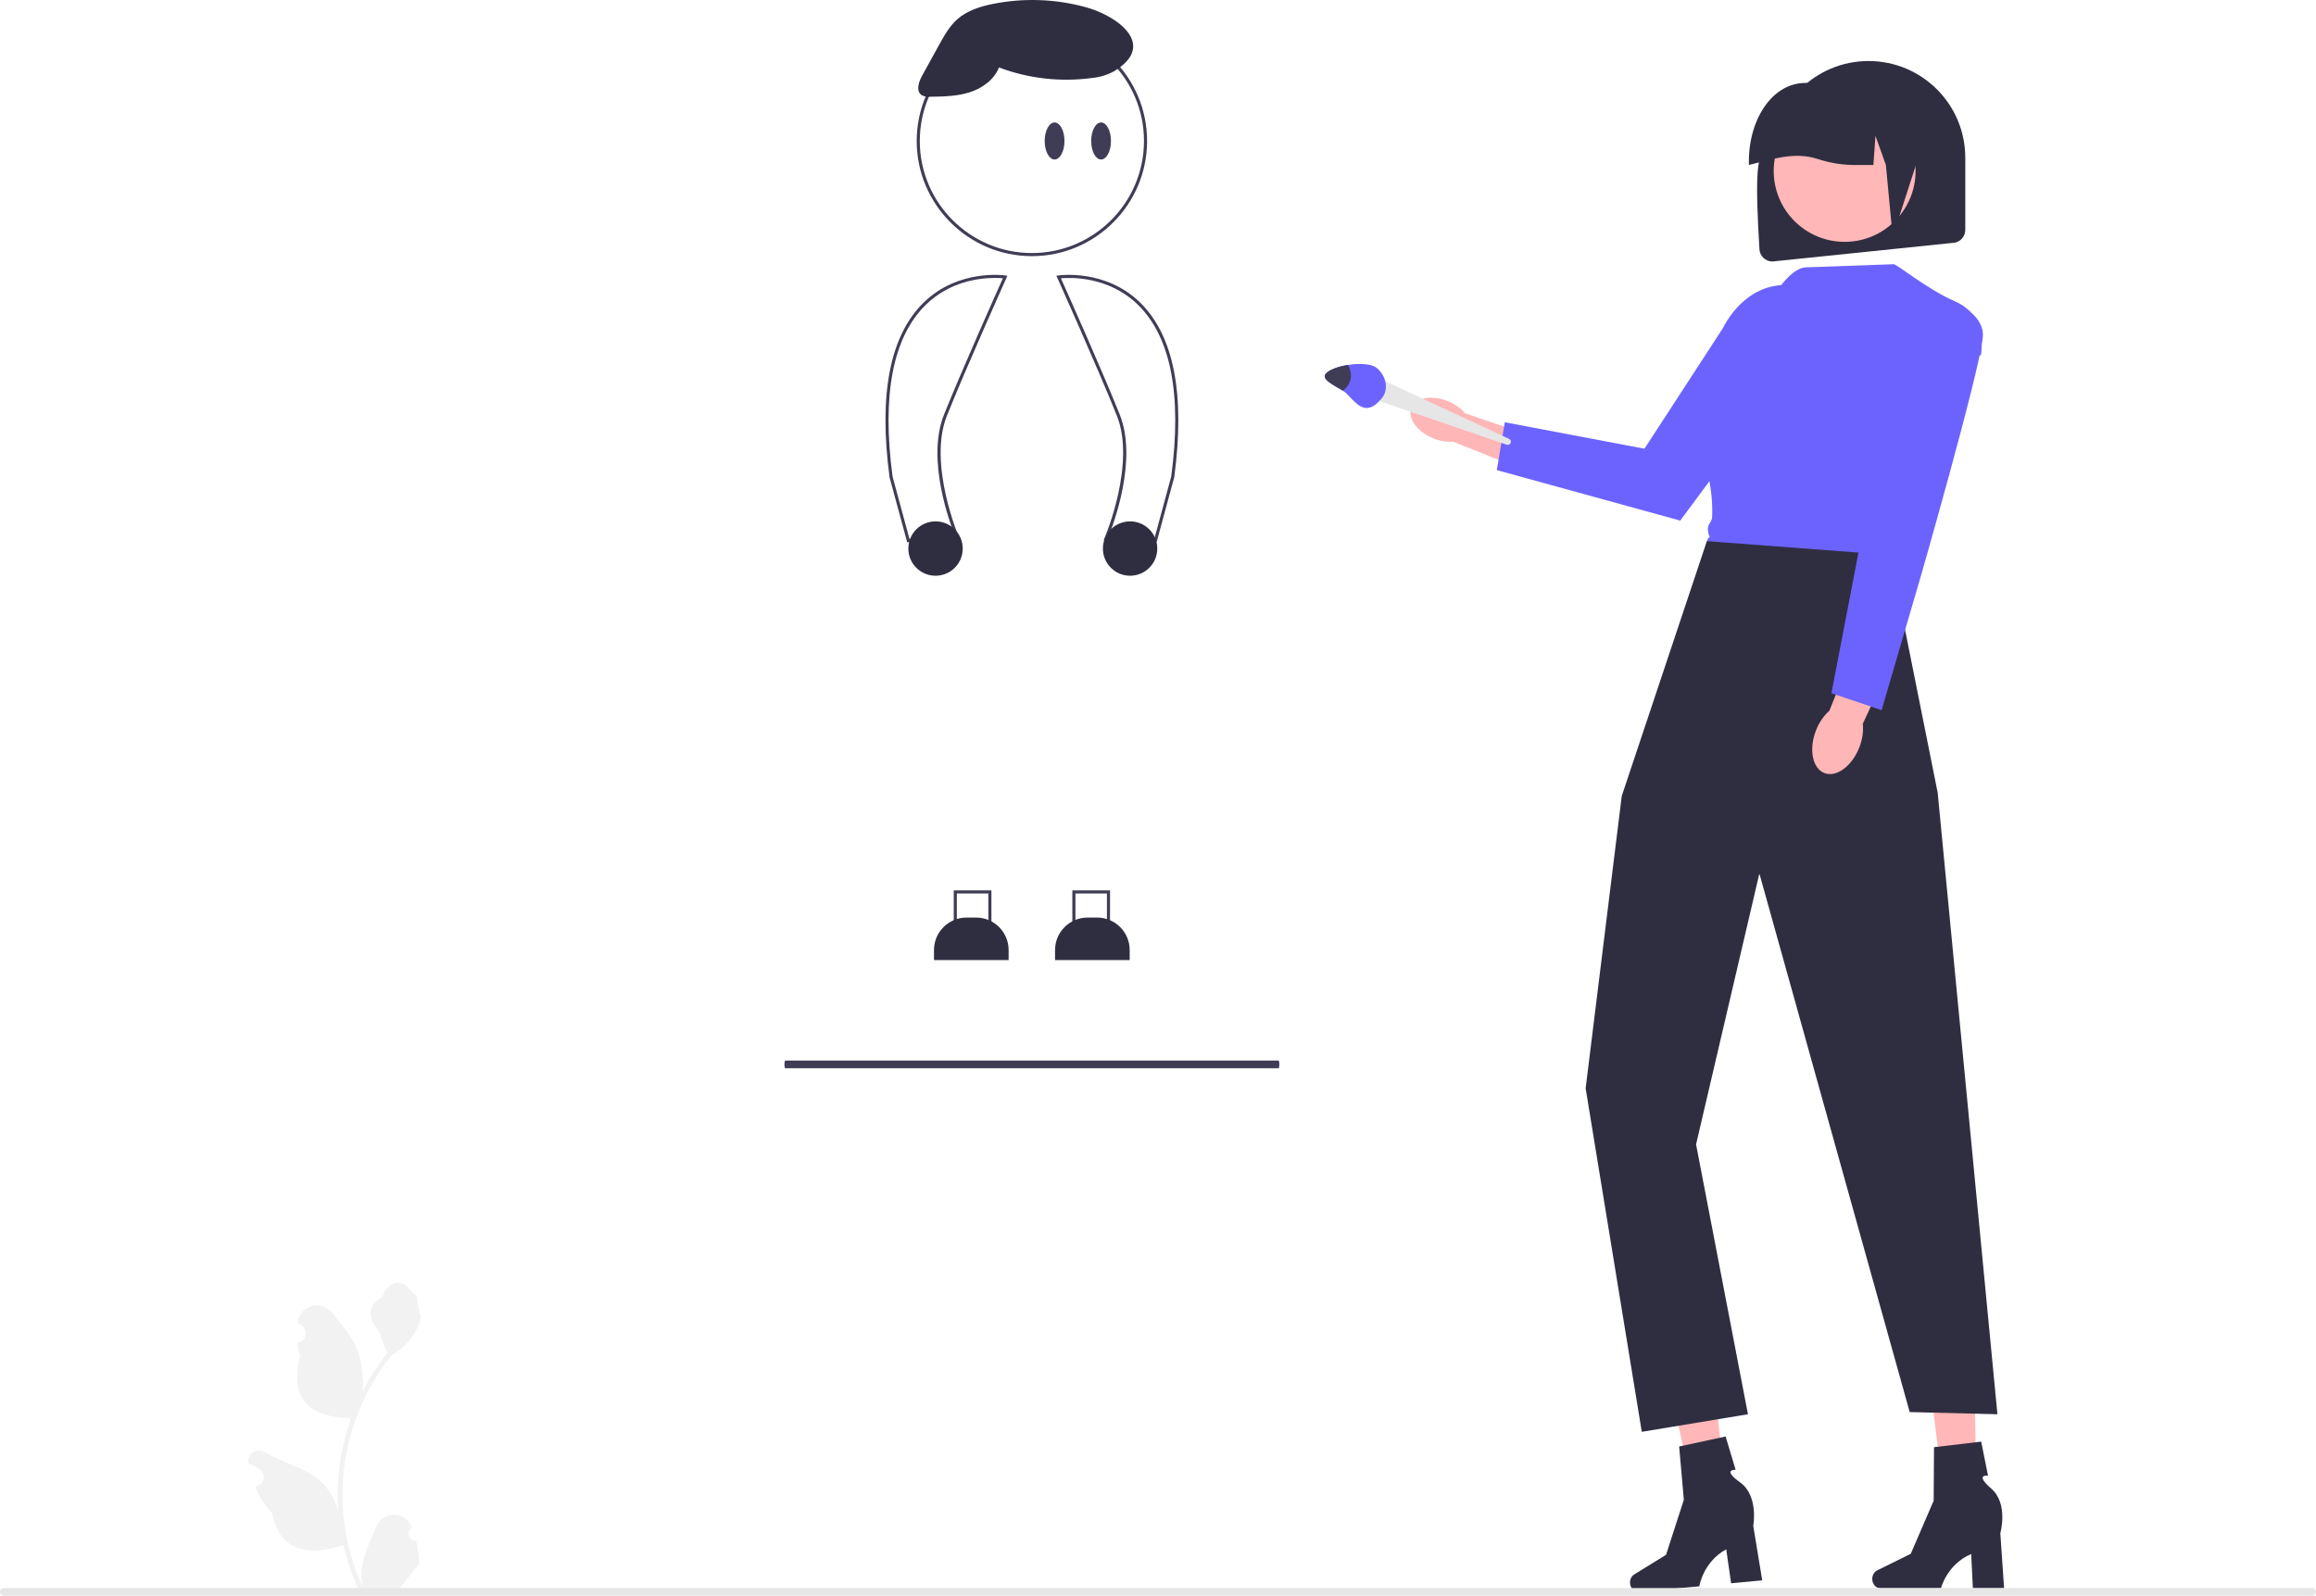 <svg xmlns="http://www.w3.org/2000/svg" width="748.775" height="515.969" viewBox="0 0 748.775 515.969" xmlns:xlink="http://www.w3.org/1999/xlink"><path d="M134.516,498.182c-2.066,.129-3.208-2.437-1.645-3.933l.155-.618c-.02-.05-.041-.099-.062-.148-2.089-4.982-9.17-4.947-11.241,.042-1.839,4.428-4.179,8.864-4.756,13.546-.258,2.067-.142,4.172,.316,6.2-4.308-9.411-6.575-19.687-6.575-30.021,0-2.597,.142-5.193,.433-7.783,.239-2.119,.568-4.224,.995-6.31,2.306-11.277,7.299-22.018,14.5-30.99,3.462-1.892,6.349-4.851,8.093-8.397,.626-1.279,1.117-2.655,1.35-4.056-.394,.052-1.486-5.949-1.188-6.317-.549-.833-1.532-1.247-2.131-2.06-2.982-4.043-7.091-3.337-9.236,2.157-4.582,2.313-4.627,6.148-1.815,9.837,1.789,2.347,2.035,5.522,3.604,8.035-.162,.207-.329,.407-.491,.614-2.961,3.798-5.522,7.88-7.681,12.169,.61-4.766-.291-10.508-1.826-14.21-1.748-4.217-5.025-7.769-7.91-11.415-3.466-4.379-10.573-2.468-11.184,3.083-.006,.054-.012,.107-.017,.161,.429,.242,.848,.499,1.259,.77,2.339,1.547,1.531,5.174-1.241,5.602l-.063,.01c.155,1.544,.42,3.074,.807,4.579-3.702,14.316,4.29,19.53,15.701,19.764,.252,.129,.497,.258,.749,.381-1.156,3.255-2.08,6.594-2.764,9.979-.614,2.99-1.04,6.013-1.279,9.049-.297,3.83-.271,7.68,.052,11.503l-.019-.136c-.82-4.211-3.107-8.145-6.427-10.87-4.946-4.063-11.933-5.559-17.268-8.824-2.568-1.572-5.859,.459-5.411,3.437l.022,.143c.794,.323,1.569,.698,2.319,1.117,.429,.242,.848,.499,1.259,.77,2.339,1.547,1.531,5.174-1.241,5.602l-.063,.01c-.045,.006-.084,.013-.129,.019,1.363,3.236,3.262,6.239,5.639,8.829,2.315,12.497,12.256,13.683,22.89,10.044h.006c1.163,5.064,2.861,10.011,5.044,14.726h18.02c.065-.2,.123-.407,.181-.607-1.666,.103-3.346,.006-4.986-.297,1.337-1.641,2.674-3.294,4.011-4.935,.032-.032,.058-.065,.084-.097,.678-.84,1.363-1.673,2.041-2.512l0-.001c.042-2.578-.267-5.147-.879-7.64l-.001-0-0-0Z" fill="#f2f2f2"/><g><polygon points="639.139 489.97 629.278 490.202 623.782 445.902 638.333 445.558 639.139 489.97" fill="#ffb7b7"/><path d="M605.308,510.542h0c0,1.666,1.182,3.016,2.64,3.016h19.572s1.926-7.742,9.779-11.074l.542,11.074h10.097l-1.223-17.807s2.701-9.527-2.908-14.397c-5.609-4.87-1.066-4.192-1.066-4.192l-2.207-11.021-15.257,1.794-.112,17.301-7.404,17.173-10.86,5.365c-.967,.477-1.592,1.565-1.592,2.768l-0,0Z" fill="#2f2e41"/></g><g><polygon points="558.752 488.337 548.957 489.497 539.314 445.912 553.768 444.198 558.752 488.337" fill="#ffb7b7"/><path d="M527.009,512.003h0c.157,1.658,1.461,2.891,2.913,2.754l19.485-1.843s1.188-7.889,8.693-11.946l1.583,10.974,10.052-.951-2.895-17.613s1.792-9.739-4.251-14.059c-6.043-4.32-1.456-4.073-1.456-4.073l-3.235-10.764-15.021,3.223,1.518,17.234-5.754,17.794-10.307,6.364c-.917,.566-1.438,1.708-1.325,2.906h0l-0-0Z" fill="#2f2e41"/></g><path id="b-122" d="M568.824,80.353c-1.147-19.461-1.688-36.56,4-29.344,0-17.276,14.005-31.28,31.28-31.28s31.281,14.005,31.281,31.28v23.344c-.004,2.318-1.882,4.196-4.2,4.2l-58.159,6c-2.319-.003-4.198-1.881-4.202-4.2Z" fill="#2f2e41"/><circle id="c" cx="596.385" cy="55.267" r="22.934" fill="#ffb7b7"/><path id="d-123" d="M565.424,52.876c-.313-16.402,10.391-30.531,24.744-24.744h4.669c13.659,.015,24.729,11.085,24.744,24.744l-7.67,23.732-2.197-23.265-3.365-9.423-.673,9.423h-5.1c-4.392,.114-8.759-.584-12.937-1.943-7.64-2.484-14.894,.173-22.215,1.943v-.467Z" fill="#2f2e41"/><path id="e-124" d="M609.758,181.308l-58.392-2.222c.409-2.113,.192-5.194,1.406-5.369-1.7-4.28,.67-4.321,.765-6.515,.369-8.471-1.6-17.265-5.436-26.316-2.517-6.992-2.558-13-.121-17.844,2.096-3.982,5.618-7.025,9.861-8.523l12.777-15.432c3.328-4.016,8.237-12.684,13.453-12.651l28-1c.8-.481,10.632,7.974,20.205,12.122,10.383,4.5,8.241,16.796,8.215,16.953l-.024,.147-.114,.1-22.082,18.6-6.968,39.242c.699,2.026,.521,3.547-.785,4.419,1.878,1.389,.588,2.838-.762,4.289l-0-0v0Z" fill="#6c63ff"/><path id="f-125" d="M551.835,174.981l-27.518,82.413-11.67,94.501,18.153,111.075,34.324-5.683-16.776-87.264,20.465-87.576,48.6,174.133,28.366,.707-19.311-200.95-15.397-76.901-59.237-4.455v0h-0Z" fill="#2f2e41"/><path id="g-126" d="M1.247,515.969H747.528c.689,0,1.247-.558,1.247-1.247s-.558-1.247-1.247-1.247H1.247c-.689,0-1.247,.558-1.247,1.247s.558,1.247,1.247,1.247h0Z" fill="#e6e6e6"/><path d="M320.534,304.08h-12.18v-16.18h12.18v16.18Zm-11.18-1h10.18v-14.18h-10.18v14.18Z" fill="#3f3d56"/><path d="M358.874,304.08h-12.18v-16.18h12.18v16.18Zm-11.18-1h10.18v-14.18h-10.18v14.18Z" fill="#3f3d56"/><path d="M333.614,82.822c-20.534,0-37.24-16.706-37.24-37.24s16.706-37.24,37.24-37.24,37.24,16.706,37.24,37.24-16.706,37.24-37.24,37.24Zm0-73.48c-19.983,0-36.24,16.257-36.24,36.24s16.257,36.24,36.24,36.24,36.24-16.257,36.24-36.24-16.257-36.24-36.24-36.24Z" fill="#3f3d56"/><path id="h-127" d="M360.181,23.036c-2.173,1.192-4.566,1.928-7.033,2.164-10.184,1.393-20.554,.229-30.176-3.387-1.58,3.993-5.41,6.741-9.511,8.039-4.101,1.298-8.45,1.363-12.746,1.428-.944,.106-1.898-.074-2.737-.519-1.915-1.288-.985-4.252,.13-6.265l5.54-10.041c1.634-2.965,3.322-5.994,5.853-8.234,3.181-2.813,7.4-4.133,11.555-4.966,9.833-1.958,19.986-1.621,29.668,.985,10.355,2.716,23.653,12.215,9.457,20.796Z" fill="#2f2e41"/><ellipse id="i" cx="355.984" cy="45.582" rx="3.2" ry="5.99" fill="#3f3d56"/><ellipse id="j" cx="340.952" cy="45.582" rx="3.2" ry="5.99" fill="#3f3d56"/><path d="M293.296,175.336l-5.694-20.995c-3.587-26.858,.126-45.85,11.025-56.512,11.227-10.983,26.274-8.785,26.425-8.763l.648,.101-.269,.598c-.129,.287-12.989,28.913-19.291,44.661-6.231,15.566,3.892,39.317,3.995,39.555l.289,.669-17.126,.685v0Zm28.337-85.467c-4.944,0-14.575,1.103-22.318,8.685-10.653,10.432-14.265,29.135-10.736,55.59l5.473,20.16,14.884-.595c-1.66-4.072-9.591-25.002-3.726-39.655,5.792-14.469,17.104-39.781,19.028-44.074-.56-.052-1.457-.111-2.604-.111Z" fill="#3f3d56"/><path d="M373.933,175.336l-17.126-.685,.289-.669c.103-.238,10.223-23.995,3.995-39.556-6.303-15.748-19.163-44.374-19.292-44.661l-.269-.598,.648-.101c.152-.023,15.199-2.22,26.425,8.763,10.898,10.662,14.612,29.654,11.038,56.447l-5.707,21.06v-0Zm-15.64-1.626l14.883,.595,5.486-20.225c3.516-26.39-.096-45.094-10.749-55.525-9.54-9.343-21.949-8.85-24.922-8.574,1.924,4.292,13.237,29.605,19.028,44.074,5.865,14.653-2.066,35.583-3.726,39.655Z" fill="#3f3d56"/><circle id="k" cx="302.464" cy="177.371" r="8.79" fill="#2f2e41"/><circle id="l" cx="365.364" cy="177.371" r="8.79" fill="#2f2e41"/><path d="M326.094,310.431h-24.13v-3.24c0-5.79,4.71-10.5,10.5-10.5h3.13c5.79,0,10.5,4.71,10.5,10.5v3.24Z" fill="#2f2e41"/><path d="M365.234,310.431h-24.13v-3.24c0-5.79,4.71-10.5,10.5-10.5h3.13c5.79,0,10.5,4.71,10.5,10.5v3.24Z" fill="#2f2e41"/><path id="m-128" d="M253.88,345.424h159.468c.147,0,.266-.558,.266-1.247s-.119-1.247-.266-1.247H253.88c-.147,0-.266,.558-.266,1.247s.119,1.247,.266,1.247Z" fill="#3f3d56"/><g><path d="M601.125,241.667c-2.365,6.085-7.421,9.797-11.293,8.292-3.872-1.505-5.094-7.658-2.729-13.742,1.035-2.663,2.586-4.872,4.328-6.388l10.345-25.656,11.937,5.111-11.465,24.75c.261,2.294-.087,4.97-1.122,7.634h0Z" fill="#ffb6b6"/><path d="M616.089,92.278s26.251,4.832,24.958,16.846c-1.293,12.014-20.235,77.893-20.235,77.893l-12.483,42.603-16.219-5.471,12.02-62.516,11.96-69.354Z" fill="#6c63ff"/></g><path d="M468.2,129.75c2.268,.941,4.136,2.317,5.404,3.842l22.173,7.601-3.925,10.445-22.069-8.835c-1.976,.179-4.268-.171-6.537-1.113-5.181-2.15-8.273-6.566-6.904-9.863,1.368-3.297,6.678-4.227,11.859-2.077h0Z" fill="#ffb6b6"/><path d="M593.81,100.054l0,0-50.583,68.279-59.294-16.327,2.578-15.468,45.15,8.551,25.189-38.724c8.225-15.899,24.436-19.101,36.96-6.311Z" fill="#6c63ff"/><path id="n-129" d="M444.744,121.832l43.161,20.085c.506,.24,.721,.845,.481,1.351-.22,.463-.75,.689-1.237,.527l-43.562-14.909,1.157-7.054Z" fill="#e6e6e6"/><path d="M445.128,118.998c3.179,2.652,3.894,7.039,1.594,9.796-2.3,2.757-4.823,4.441-8.003,1.788-2.303-1.922-3.063-3.337-4.573-4.259-2.93-1.78-7.054-3.659-5.535-5.478,1.063-1.275,3.986-2.327,7.149-2.839,3.667-.587,7.657-.436,9.369,.993h-0Z" fill="#6c63ff"/><path d="M435.759,118.005c1.458,2.155,1.383,5.101-.366,7.197-.372,.445-.785,.816-1.248,1.121-2.93-1.78-7.054-3.659-5.535-5.478,1.063-1.275,3.986-2.327,7.149-2.839h-0Z" fill="#3f3d56"/></svg>